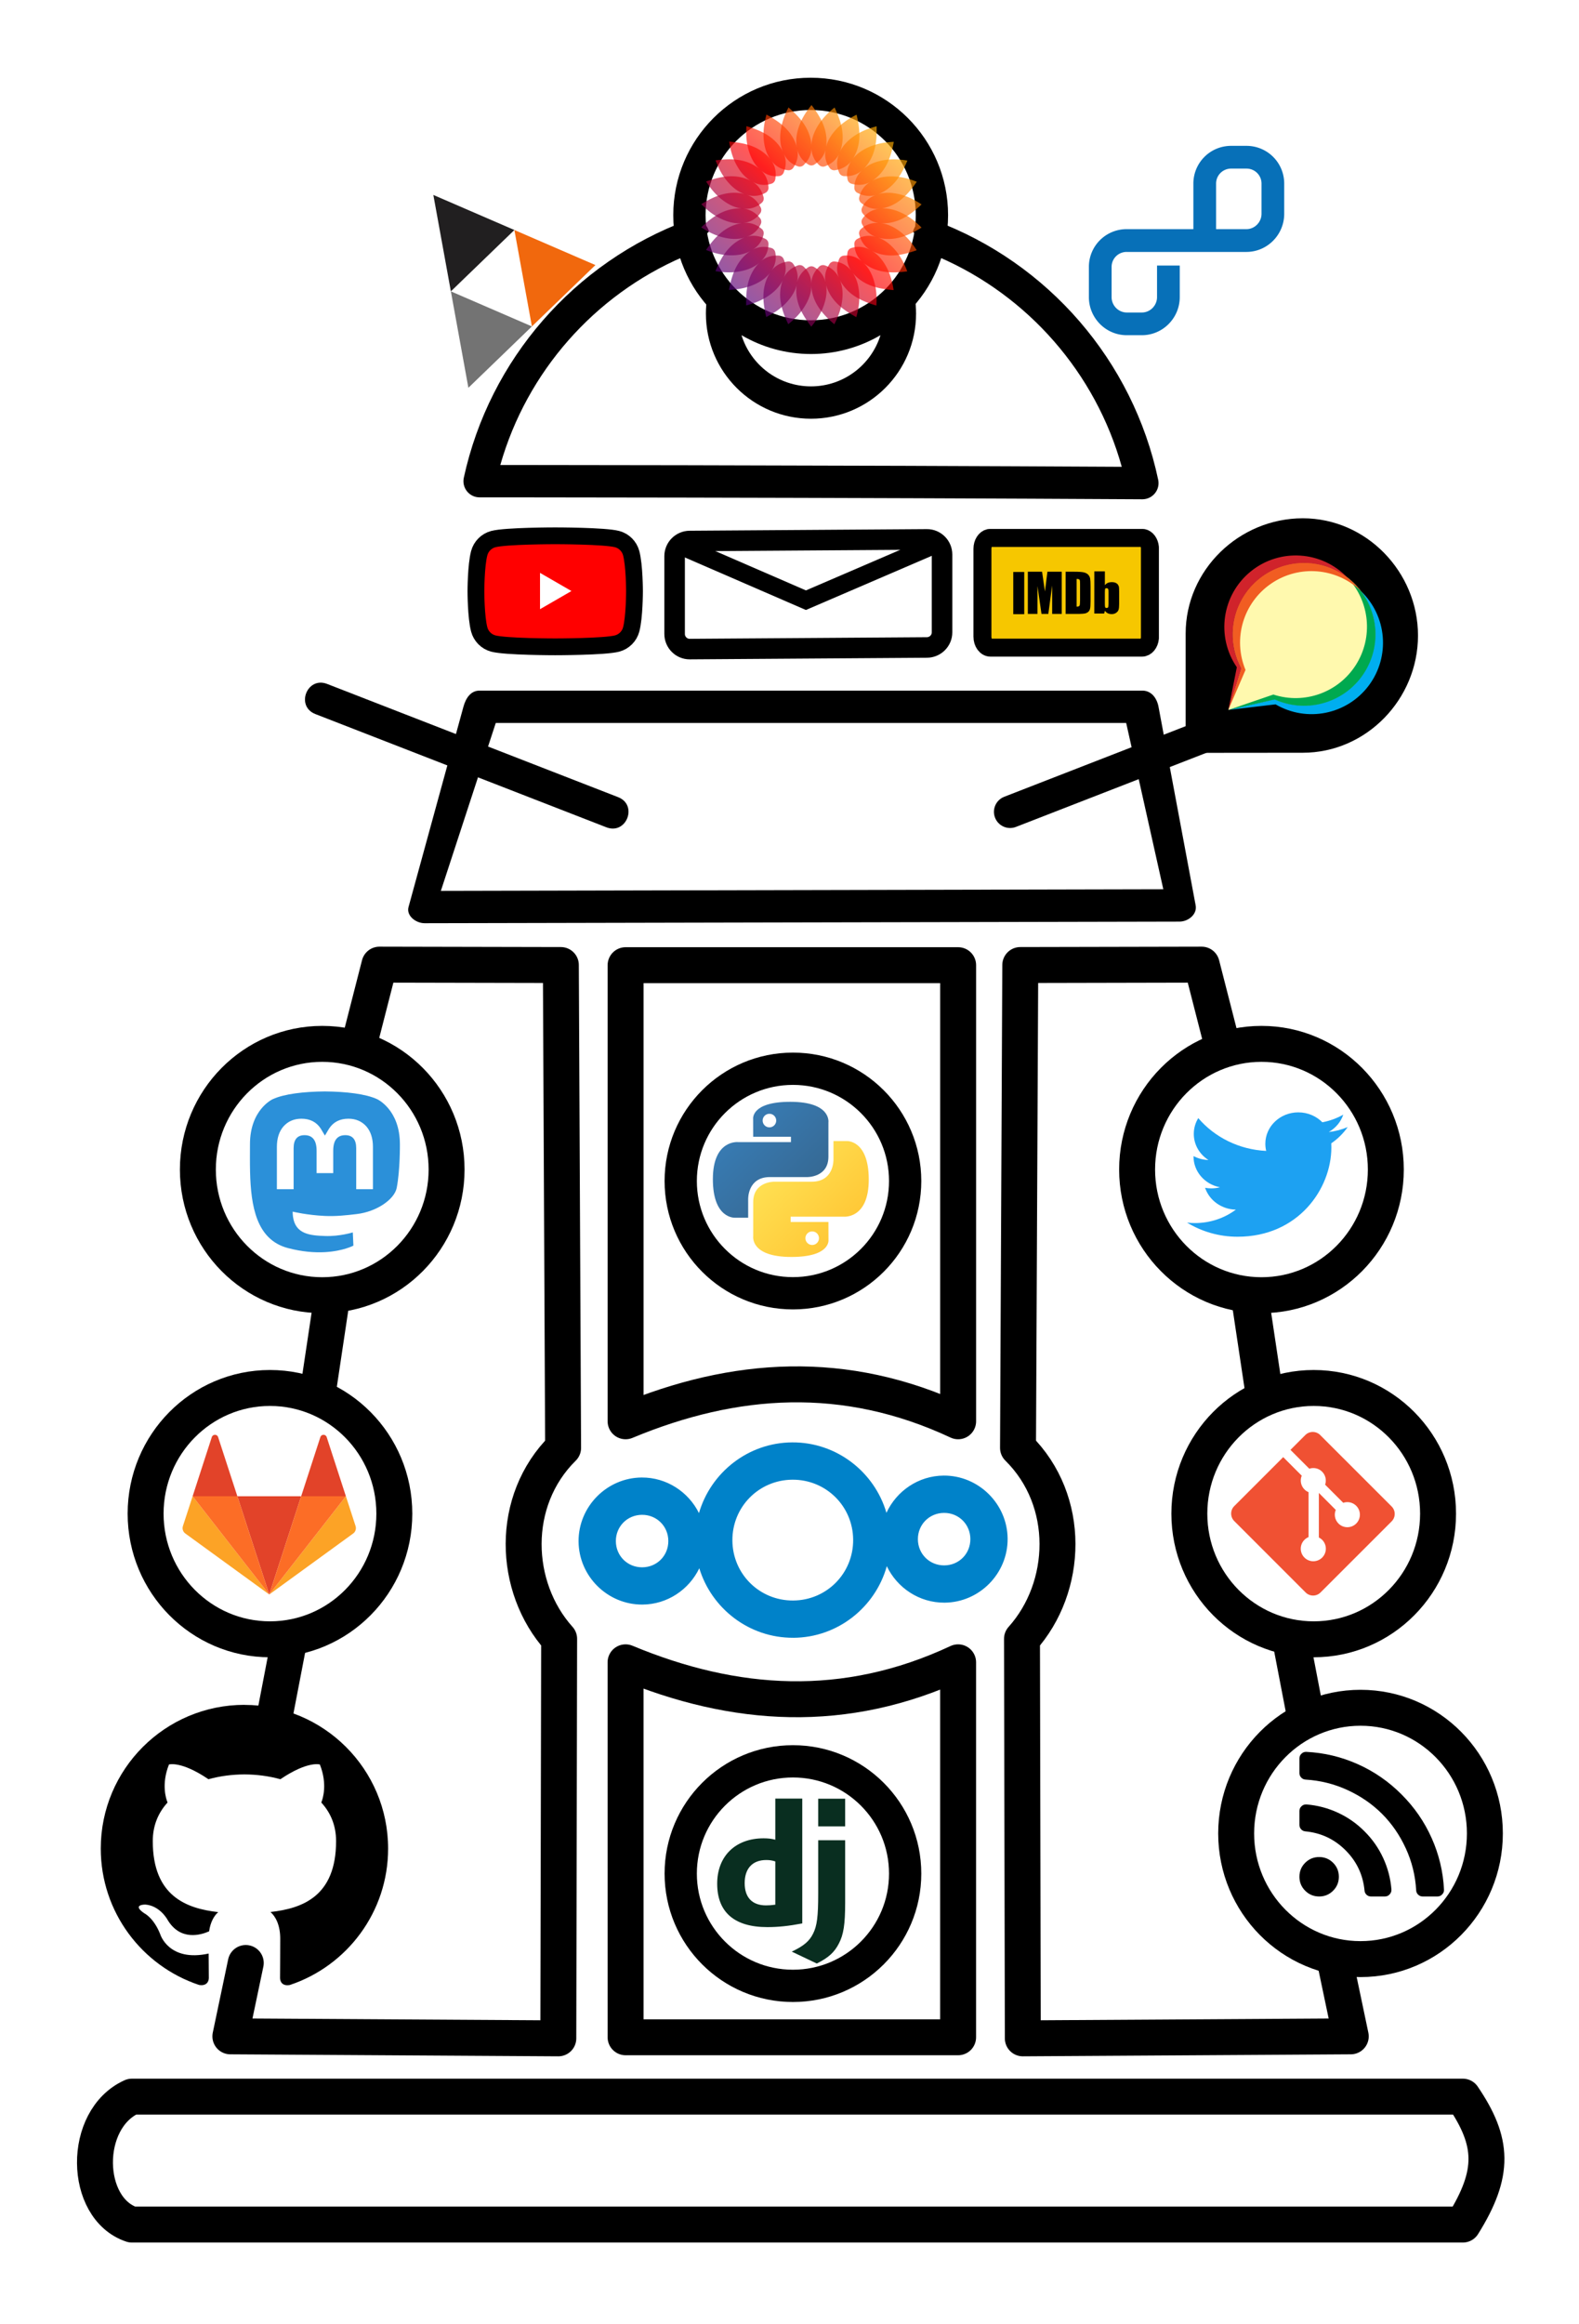 <?xml version="1.0" encoding="UTF-8" standalone="no"?>
<svg
   xmlns:x="adobe:ns:meta/"
   xmlns:dc="http://purl.org/dc/elements/1.1/"
   xmlns:cc="http://creativecommons.org/ns#"
   xmlns:rdf="http://www.w3.org/1999/02/22-rdf-syntax-ns#"
   xmlns:svg="http://www.w3.org/2000/svg"
   xmlns="http://www.w3.org/2000/svg"
   xmlns:xlink="http://www.w3.org/1999/xlink"
   xmlns:sodipodi="http://sodipodi.sourceforge.net/DTD/sodipodi-0.dtd"
   xmlns:inkscape="http://www.inkscape.org/namespaces/inkscape"
   viewBox="0 0 61.518 90.51"
   version="1.1"
   x="0px"
   y="0px"
   id="svg68"
   sodipodi:docname="logo.svg"
   inkscape:version="0.92.4 (5da689c313, 2019-01-14)"
   width="61.518"
   height="90.51"
   inkscape:export-filename="/home/dcordel/workspace/webu/projects/fosm_develop/app/python-env/src/dalec/logo.svg.png"
   inkscape:export-xdpi="399.48999"
   inkscape:export-ydpi="399.48999">
  <title
     id="title12983">DALEC</title>
  <defs
     id="defs72">
    <linearGradient
       y2="16"
       y1="238"
       x2="246"
       x1="24"
       gradientUnits="userSpaceOnUse"
       id="gradient">
      <stop
         id="stop12066"
         stop-color="#0a00b2"
         offset="0%" />
      <stop
         id="stop12068"
         stop-color="#ff0000"
         offset="50%" />
      <stop
         id="stop12070"
         stop-color="#fffc00"
         offset="100%" />
    </linearGradient>
    <style
       id="style12073">
			.wordmark {
				fill: #000000;
			}
			.petal {
				opacity: 0.65;
			}
			.petals {
				fill: url(#gradient);
			}
		</style>
    <linearGradient
       inkscape:collect="always"
       xlink:href="#gradient"
       id="linearGradient12244"
       gradientUnits="userSpaceOnUse"
       x1="24"
       y1="238"
       x2="246"
       y2="16" />
    <linearGradient
       inkscape:collect="always"
       xlink:href="#gradient"
       id="linearGradient12817"
       gradientUnits="userSpaceOnUse"
       x1="24"
       y1="238"
       x2="246"
       y2="16" />
    <linearGradient
       inkscape:collect="always"
       xlink:href="#gradient"
       id="linearGradient12819"
       gradientUnits="userSpaceOnUse"
       x1="24"
       y1="238"
       x2="246"
       y2="16" />
    <linearGradient
       inkscape:collect="always"
       xlink:href="#gradient"
       id="linearGradient12821"
       gradientUnits="userSpaceOnUse"
       x1="24"
       y1="238"
       x2="246"
       y2="16" />
    <linearGradient
       inkscape:collect="always"
       xlink:href="#gradient"
       id="linearGradient12823"
       gradientUnits="userSpaceOnUse"
       x1="24"
       y1="238"
       x2="246"
       y2="16" />
    <linearGradient
       inkscape:collect="always"
       xlink:href="#gradient"
       id="linearGradient12825"
       gradientUnits="userSpaceOnUse"
       x1="24"
       y1="238"
       x2="246"
       y2="16" />
    <linearGradient
       inkscape:collect="always"
       xlink:href="#gradient"
       id="linearGradient12827"
       gradientUnits="userSpaceOnUse"
       x1="24"
       y1="238"
       x2="246"
       y2="16" />
    <linearGradient
       inkscape:collect="always"
       xlink:href="#gradient"
       id="linearGradient12829"
       gradientUnits="userSpaceOnUse"
       x1="24"
       y1="238"
       x2="246"
       y2="16" />
    <linearGradient
       inkscape:collect="always"
       xlink:href="#gradient"
       id="linearGradient12831"
       gradientUnits="userSpaceOnUse"
       x1="24"
       y1="238"
       x2="246"
       y2="16" />
    <linearGradient
       inkscape:collect="always"
       xlink:href="#gradient"
       id="linearGradient12833"
       gradientUnits="userSpaceOnUse"
       x1="24"
       y1="238"
       x2="246"
       y2="16" />
    <linearGradient
       inkscape:collect="always"
       xlink:href="#gradient"
       id="linearGradient12835"
       gradientUnits="userSpaceOnUse"
       x1="24"
       y1="238"
       x2="246"
       y2="16" />
    <linearGradient
       inkscape:collect="always"
       xlink:href="#gradient"
       id="linearGradient12837"
       gradientUnits="userSpaceOnUse"
       x1="24"
       y1="238"
       x2="246"
       y2="16" />
    <linearGradient
       inkscape:collect="always"
       xlink:href="#gradient"
       id="linearGradient12839"
       gradientUnits="userSpaceOnUse"
       x1="24"
       y1="238"
       x2="246"
       y2="16" />
    <linearGradient
       inkscape:collect="always"
       xlink:href="#gradient"
       id="linearGradient12841"
       gradientUnits="userSpaceOnUse"
       x1="24"
       y1="238"
       x2="246"
       y2="16" />
    <linearGradient
       inkscape:collect="always"
       xlink:href="#gradient"
       id="linearGradient12843"
       gradientUnits="userSpaceOnUse"
       x1="24"
       y1="238"
       x2="246"
       y2="16" />
    <linearGradient
       inkscape:collect="always"
       xlink:href="#gradient"
       id="linearGradient12845"
       gradientUnits="userSpaceOnUse"
       x1="24"
       y1="238"
       x2="246"
       y2="16" />
    <linearGradient
       inkscape:collect="always"
       xlink:href="#gradient"
       id="linearGradient12847"
       gradientUnits="userSpaceOnUse"
       x1="24"
       y1="238"
       x2="246"
       y2="16" />
    <linearGradient
       inkscape:collect="always"
       xlink:href="#gradient"
       id="linearGradient12849"
       gradientUnits="userSpaceOnUse"
       x1="24"
       y1="238"
       x2="246"
       y2="16" />
    <linearGradient
       inkscape:collect="always"
       xlink:href="#gradient"
       id="linearGradient12851"
       gradientUnits="userSpaceOnUse"
       x1="24"
       y1="238"
       x2="246"
       y2="16" />
    <linearGradient
       inkscape:collect="always"
       xlink:href="#gradient"
       id="linearGradient12853"
       gradientUnits="userSpaceOnUse"
       x1="24"
       y1="238"
       x2="246"
       y2="16" />
    <linearGradient
       inkscape:collect="always"
       xlink:href="#gradient"
       id="linearGradient12855"
       gradientUnits="userSpaceOnUse"
       x1="24"
       y1="238"
       x2="246"
       y2="16" />
    <linearGradient
       inkscape:collect="always"
       xlink:href="#gradient"
       id="linearGradient12857"
       gradientUnits="userSpaceOnUse"
       x1="24"
       y1="238"
       x2="246"
       y2="16" />
    <linearGradient
       inkscape:collect="always"
       xlink:href="#gradient"
       id="linearGradient12859"
       gradientUnits="userSpaceOnUse"
       x1="24"
       y1="238"
       x2="246"
       y2="16" />
    <linearGradient
       inkscape:collect="always"
       xlink:href="#gradient"
       id="linearGradient12861"
       gradientUnits="userSpaceOnUse"
       x1="24"
       y1="238"
       x2="246"
       y2="16" />
    <linearGradient
       inkscape:collect="always"
       xlink:href="#gradient"
       id="linearGradient12863"
       gradientUnits="userSpaceOnUse"
       x1="24"
       y1="238"
       x2="246"
       y2="16" />
    <linearGradient
       inkscape:collect="always"
       xlink:href="#gradient"
       id="linearGradient12865"
       gradientUnits="userSpaceOnUse"
       x1="24"
       y1="238"
       x2="246"
       y2="16" />
    <linearGradient
       inkscape:collect="always"
       xlink:href="#gradient"
       id="linearGradient12867"
       gradientUnits="userSpaceOnUse"
       x1="24"
       y1="238"
       x2="246"
       y2="16" />
    <linearGradient
       inkscape:collect="always"
       xlink:href="#gradient"
       id="linearGradient12869"
       gradientUnits="userSpaceOnUse"
       x1="24"
       y1="238"
       x2="246"
       y2="16" />
    <linearGradient
       inkscape:collect="always"
       xlink:href="#gradient"
       id="linearGradient12871"
       gradientUnits="userSpaceOnUse"
       x1="24"
       y1="238"
       x2="246"
       y2="16" />
    <linearGradient
       inkscape:collect="always"
       xlink:href="#gradient"
       id="linearGradient12873"
       gradientUnits="userSpaceOnUse"
       x1="24"
       y1="238"
       x2="246"
       y2="16" />
    <linearGradient
       inkscape:collect="always"
       xlink:href="#gradient"
       id="linearGradient12875"
       gradientUnits="userSpaceOnUse"
       x1="24"
       y1="238"
       x2="246"
       y2="16" />
    <linearGradient
       gradientUnits="userSpaceOnUse"
       y2="131.853"
       x2="110.149"
       y1="77.07"
       x1="55.549"
       id="linearGradient9521"
       xlink:href="#linearGradient9515"
       inkscape:collect="always" />
    <linearGradient
       id="linearGradient9515"
       inkscape:collect="always">
      <stop
         id="stop9517"
         offset="0"
         style="stop-color:#387eb8;stop-opacity:1" />
      <stop
         id="stop9519"
         offset="1"
         style="stop-color:#366994;stop-opacity:1" />
    </linearGradient>
    <linearGradient
       gradientUnits="userSpaceOnUse"
       y2="168.101"
       x2="147.777"
       y1="111.921"
       x1="89.137"
       id="linearGradient11307"
       xlink:href="#linearGradient11301"
       inkscape:collect="always" />
    <linearGradient
       id="linearGradient11301"
       inkscape:collect="always">
      <stop
         id="stop11303"
         offset="0"
         style="stop-color:#ffe052;stop-opacity:1" />
      <stop
         id="stop11305"
         offset="1"
         style="stop-color:#ffc331;stop-opacity:1" />
    </linearGradient>
  </defs>
  <sodipodi:namedview
     pagecolor="#ffffff"
     bordercolor="#666666"
     borderopacity="1"
     objecttolerance="10"
     gridtolerance="10"
     guidetolerance="10"
     inkscape:pageopacity="0"
     inkscape:pageshadow="2"
     inkscape:window-width="1920"
     inkscape:window-height="1183"
     id="namedview70"
     showgrid="false"
     inkscape:zoom="5.6568543"
     inkscape:cx="7.3076059"
     inkscape:cy="13.423228"
     inkscape:window-x="0"
     inkscape:window-y="0"
     inkscape:window-maximized="1"
     inkscape:current-layer="svg68"
     fit-margin-top="0"
     fit-margin-left="0"
     fit-margin-bottom="0"
     fit-margin-right="0"
     units="px" />
  <desc
     id="desc4">Created with Sketch.</desc>
  <rect
     style="fill:#ffffff;fill-opacity:1;stroke:none;stroke-width:1.001;stroke-opacity:1"
     id="rect1058"
     width="61.518"
     height="90.51"
     x="0"
     y="0" />
  <path
     style="fill:#000000;fill-rule:nonzero;stroke:none;stroke-width:0.802"
     d="m 35.57,9.023 c 0.09,-0.365 0.478,-0.57 0.831,-0.439 4.427,1.643 7.742,5.463 8.722,10.1 0.083,0.393 -0.218,0.762 -0.62,0.76 -5.756,-0.033 -11.83,-0.054 -17.843,-0.066 -2.104,-0.004 -4.051,-0.007 -5.791,-0.008 -0.609,-5.13e-4 -1.149,-8.82e-4 -1.614,-10e-4 -0.279,-1.1e-4 -0.471,-1.47e-4 -0.573,-1.57e-4 -0.398,10e-6 -0.697,-0.371 -0.612,-0.764 1.002,-4.608 4.313,-8.397 8.72,-10.027 v -4.8e-5 c 0.353,-0.13 0.74,0.075 0.83,0.44 l -1.005,0.986 c -3.459,1.491 -6.09,4.476 -7.123,8.105 v -2.3e-5 c 0.409,1.94e-4 0.869,4.94e-4 1.378,9.62e-4 1.741,0.001 3.688,0.004 5.793,0.008 5.734,0.011 11.524,0.031 17.041,0.061 -1.017,-3.654 -3.653,-6.667 -7.129,-8.169"
     id="path16"
     inkscape:connector-curvature="0"
     sodipodi:nodetypes="csccscccscccccccccc" />
  <path
     style="fill:#000000;fill-rule:nonzero;stroke:none;stroke-width:0.802"
     d="m 17.176,34.694 28.147,-0.063 -1.447,-6.476 H 19.315 Z m 1.509,-7.799 h 25.821 c 0.348,0 0.566,0.288 0.63,0.63 l 1.447,7.736 c 0.064,0.342 -0.282,0.629 -0.63,0.63 l -29.407,0.063 c -0.348,7.44e-4 -0.722,-0.294 -0.63,-0.63 l 2.139,-7.799 c 0.092,-0.335 0.282,-0.63 0.63,-0.63 z"
     id="path26"
     inkscape:connector-curvature="0"
     sodipodi:nodetypes="cccccsssssssss" />
  <path
     style="fill:#000000;fill-rule:nonzero;stroke:none;stroke-width:0.802"
     d="m 48.013,28.924 -8.431,3.279 c -0.324,0.126 -0.689,-0.035 -0.815,-0.359 -0.126,-0.324 0.035,-0.689 0.359,-0.815 l 8.431,-3.279 c 0.324,-0.126 0.689,0.035 0.815,0.359 0.126,0.324 -0.035,0.689 -0.359,0.815 z"
     id="path46"
     inkscape:connector-curvature="0" />
  <path
     style="fill:#000000;fill-rule:nonzero;stroke:none;stroke-width:0.802"
     d="m 12.745,26.635 -0.457,1.174 11.336,4.409 0.457,-1.174 z m -0.457,1.174 11.336,4.409 c 0.783,0.304 1.239,-0.87 0.457,-1.174 L 12.745,26.635 c -0.783,-0.304 -1.239,0.87 -0.457,1.174 z"
     id="path48"
     inkscape:connector-curvature="0" />
  <path
     style="fill:#000000;fill-rule:nonzero;stroke:none;stroke-width:0.802"
     d="m 27.549,11.593 c 0.079,-0.518 0.718,-0.719 1.079,-0.339 0.768,0.809 1.83,1.274 2.968,1.274 1.138,0 2.199,-0.466 2.968,-1.274 0.361,-0.38 1,-0.179 1.079,0.339 0.031,0.204 0.047,0.411 0.047,0.62 0,2.261 -1.833,4.094 -4.094,4.094 -2.261,0 -4.094,-1.833 -4.094,-4.094 0,-0.209 0.016,-0.416 0.047,-0.62 z m 4.047,3.454 c 1.273,0 2.349,-0.839 2.707,-1.994 -0.808,0.474 -1.737,0.734 -2.707,0.734 -0.97,0 -1.9,-0.26 -2.707,-0.734 0.358,1.155 1.435,1.994 2.707,1.994 z"
     id="path56"
     inkscape:connector-curvature="0" />
  <ellipse
     style="fill:none;fill-opacity:1;stroke:#000000;stroke-width:1.4;stroke-miterlimit:4;stroke-dasharray:none;stroke-opacity:1"
     id="path932"
     cx="49.147"
     cy="45.546"
     rx="4.845"
     ry="4.894" />
  <ellipse
     style="fill:none;fill-opacity:1;stroke:#000000;stroke-width:1.4;stroke-miterlimit:4;stroke-dasharray:none;stroke-opacity:1"
     id="path932-6"
     cx="51.182"
     cy="58.947"
     rx="4.845"
     ry="4.894" />
  <ellipse
     style="fill:none;fill-opacity:1;stroke:#000000;stroke-width:1.4;stroke-miterlimit:4;stroke-dasharray:none;stroke-opacity:1"
     id="path932-7"
     cx="53.006"
     cy="71.401"
     rx="4.845"
     ry="4.894" />
  <path
     style="fill:none;fill-opacity:1;stroke:#000000;stroke-width:1.4;stroke-linecap:round;stroke-linejoin:round;stroke-miterlimit:4;stroke-dasharray:none;stroke-opacity:1"
     d="m 24.373,37.588 h 12.956 v 17.762 c -4.408,-2.063 -8.714,-1.766 -12.956,0 z"
     id="rect1067"
     inkscape:connector-curvature="0"
     sodipodi:nodetypes="ccccc" />
  <ellipse
     ry="4.894"
     rx="4.845"
     cy="45.546"
     cx="-12.554"
     id="ellipse1372"
     style="fill:none;fill-opacity:1;stroke:#000000;stroke-width:1.4;stroke-miterlimit:4;stroke-dasharray:none;stroke-opacity:1"
     transform="scale(-1,1)" />
  <ellipse
     ry="4.894"
     rx="4.845"
     cy="58.947"
     cx="-10.518"
     id="ellipse1374"
     style="fill:none;fill-opacity:1;stroke:#000000;stroke-width:1.4;stroke-miterlimit:4;stroke-dasharray:none;stroke-opacity:1"
     transform="scale(-1,1)" />
  <g
     id="g1386"
     transform="matrix(-1,0,0,1,60.267,-5.51)">
    <path
       style="fill:none;stroke:#000000;stroke-width:1.4;stroke-linecap:round;stroke-linejoin:round;stroke-miterlimit:4;stroke-dasharray:none;stroke-opacity:1"
       d="m 46.227,45.978 -0.743,-2.901 -7.068,0.015 -0.088,18.803 c 2.088,2.062 1.961,5.426 0.155,7.438 l 0.032,15.558 12.777,-0.078 -0.6,-2.857"
       id="path1380"
       inkscape:connector-curvature="0"
       sodipodi:nodetypes="cccccccc" />
    <path
       style="fill:none;stroke:#000000;stroke-width:1.4;stroke-linecap:butt;stroke-linejoin:miter;stroke-miterlimit:4;stroke-dasharray:none;stroke-opacity:1"
       d="m 47.359,56.23 0.566,3.774"
       id="path1382"
       inkscape:connector-curvature="0"
       sodipodi:nodetypes="cc" />
    <path
       style="fill:none;stroke:#000000;stroke-width:1.4;stroke-linecap:butt;stroke-linejoin:miter;stroke-miterlimit:4;stroke-dasharray:none;stroke-opacity:1"
       d="m 49.057,69.69 0.629,3.271"
       id="path1384"
       inkscape:connector-curvature="0"
       sodipodi:nodetypes="cc" />
  </g>
  <path
     style="fill:none;fill-opacity:1;stroke:#000000;stroke-width:1.4;stroke-linecap:round;stroke-linejoin:round;stroke-miterlimit:4;stroke-dasharray:none;stroke-opacity:1"
     d="M 5.139,81.651 H 56.992 c 1.195,1.761 1.258,2.969 0,4.982 H 5.139 c -1.887,-0.629 -1.95,-4.101 0,-4.982 z"
     id="rect1438"
     inkscape:connector-curvature="0"
     sodipodi:nodetypes="ccccc" />
  <path
     inkscape:connector-curvature="0"
     id="path1052"
     d="m 30.911,63.782 c 1.733,-0.011 3.194,-1.195 3.639,-2.789 0.401,0.842 1.262,1.427 2.249,1.421 1.358,-0.009 2.467,-1.132 2.458,-2.49 -0.009,-1.358 -1.132,-2.467 -2.49,-2.459 -0.987,0.006 -1.841,0.603 -2.231,1.45 -0.465,-1.589 -1.941,-2.754 -3.674,-2.743 -1.72,0.011 -3.173,1.177 -3.63,2.754 -0.408,-0.823 -1.258,-1.392 -2.232,-1.386 -1.358,0.009 -2.467,1.132 -2.459,2.49 0.009,1.358 1.132,2.467 2.49,2.458 0.973,-0.006 1.816,-0.586 2.214,-1.414 0.477,1.57 1.945,2.718 3.665,2.707 z m -0.009,-1.452 c -1.308,0.008 -2.359,-1.029 -2.368,-2.337 -0.008,-1.308 1.03,-2.359 2.338,-2.368 1.308,-0.008 2.359,1.03 2.367,2.338 0.008,1.308 -1.029,2.359 -2.337,2.367 z m 5.888,-1.368 c -0.573,0.004 -1.025,-0.442 -1.029,-1.015 -0.004,-0.573 0.443,-1.025 1.016,-1.029 0.573,-0.004 1.025,0.443 1.028,1.016 0.004,0.573 -0.442,1.025 -1.015,1.028 z m -11.767,0.075 c -0.573,0.004 -1.025,-0.442 -1.029,-1.015 -0.004,-0.573 0.443,-1.025 1.016,-1.029 0.573,-0.004 1.025,0.443 1.028,1.016 0.004,0.573 -0.442,1.025 -1.015,1.028 z"
     style="color:#000000;font-style:normal;font-variant:normal;font-weight:normal;font-stretch:normal;font-size:medium;line-height:normal;font-family:sans-serif;text-indent:0;text-align:start;text-decoration:none;text-decoration-line:none;text-decoration-style:solid;text-decoration-color:#000000;letter-spacing:normal;word-spacing:normal;text-transform:none;writing-mode:lr-tb;direction:ltr;baseline-shift:baseline;text-anchor:start;white-space:normal;clip-rule:nonzero;display:inline;overflow:visible;visibility:visible;opacity:1;isolation:auto;mix-blend-mode:normal;color-interpolation:sRGB;color-interpolation-filters:linearRGB;solid-color:#000000;solid-opacity:1;fill:#0082c9;fill-opacity:1;fill-rule:nonzero;stroke:none;stroke-width:0.817;stroke-linecap:butt;stroke-linejoin:miter;stroke-miterlimit:10;stroke-dasharray:none;stroke-dashoffset:0;stroke-opacity:1;color-rendering:auto;image-rendering:auto;shape-rendering:auto;text-rendering:auto;enable-background:accumulate"
     inkscape:export-filename="Nextcloud Hub logo variants.png"
     inkscape:export-xdpi="300"
     inkscape:export-ydpi="300" />
  <g
     transform="matrix(0.02,0,0,0.02,4.634,53.398)"
     id="g2200">
    <path
       id="path50_5_"
       class="st3"
       d="m 292.778,434.892 v 0 L 354.977,243.57 H 230.669 Z"
       inkscape:connector-curvature="0"
       style="fill:#e24329" />
    <path
       id="path66_12_"
       class="st4"
       d="m 143.549,243.57 v 0 l -18.941,58.126 c -1.714,5.278 0.137,11.104 4.661,14.394 l 163.509,118.801 z"
       inkscape:connector-curvature="0"
       style="fill:#fca326" />
    <path
       id="path74_5_"
       class="st3"
       d="m 143.549,243.57 h 87.12 L 193.175,128.346 c -1.919,-5.895 -10.282,-5.895 -12.27,0 z"
       inkscape:connector-curvature="0"
       style="fill:#e24329" />
    <path
       id="path82_12_"
       class="st4"
       d="m 442.097,243.57 v 0 l 18.873,58.126 c 1.714,5.278 -0.137,11.104 -4.661,14.394 L 292.778,434.892 Z"
       inkscape:connector-curvature="0"
       style="fill:#fca326" />
    <path
       id="path86_5_"
       class="st3"
       d="m 442.097,243.57 h -87.12 l 37.425,-115.224 c 1.919,-5.895 10.282,-5.895 12.27,0 z"
       inkscape:connector-curvature="0"
       style="fill:#e24329" />
    <polygon
       class="st5"
       points="354.977,243.57 442.097,243.57 292.778,434.892 "
       id="polygon2196"
       style="fill:#fc6d26" />
    <polygon
       class="st5"
       points="143.549,243.57 230.669,243.57 292.778,434.892 "
       id="polygon2198"
       style="fill:#fc6d26" />
  </g>
  <g
     transform="matrix(0.088,0,0,0.088,46.196,20.184)"
     id="g4212">
    <path
       sodipodi:nodetypes="ssccss"
       d="M 51.84,0 C 23.68,0 -0.03,22.83 -0.03,51 v 52.81 l 51.86,-0.05 c 28.16,0 51,-23.71 51,-51.87 C 102.83,23.73 79.97,0 51.84,0 Z"
       id="path3638"
       inkscape:connector-curvature="0" />
    <path
       d="m 52.37,19.74 c -11.14,0.007 -21.45,5.873 -27.15,15.44 -5.7,9.567 -5.942,21.43 -0.64,31.23 l -5.72,18.4 20.54,-4.64 c 11.76,5.299 25.56,2.919 34.87,-6.013 9.308,-8.933 12.25,-22.63 7.442,-34.6 -4.811,-11.97 -16.41,-19.82 -29.31,-19.82 z"
       id="path3640"
       inkscape:connector-curvature="0"
       style="fill:#fff9ae" />
    <path
       d="M 77.09,70.91 C 68.111,82.24 52.59,86.03 39.4,80.116 l -20.54,4.7 20.91,-2.47 c 13.86,8.12 31.61,4.547 41.25,-8.304 9.64,-12.851 8.104,-30.89 -3.571,-41.93 8.765,11.49 8.616,27.47 -0.363,38.79 z"
       id="path3642"
       inkscape:connector-curvature="0"
       style="fill:#00aeef" />
    <path
       d="M 75.32,64.91 C 67.573,77.11 52.54,82.5 38.8,78 L 18.86,84.82 39.4,80.17 c 14.63,6.608 31.89,1.199 40.13,-12.58 8.24,-13.78 4.844,-31.54 -7.897,-41.3 9.917,10.51 11.44,26.42 3.689,38.62 z"
       id="path3644"
       inkscape:connector-curvature="0"
       style="fill:#00a94f" />
    <path
       d="M 26.47,67.11 C 20.745,53.31 25.463,37.39 37.78,28.93 50.1,20.477 66.65,21.801 77.47,32.106 67.45,18.956 49,15.746 35.13,24.743 21.26,33.737 16.66,51.893 24.58,66.403 l -5.72,18.4 z"
       id="path3646"
       inkscape:connector-curvature="0"
       style="fill:#f15d22" />
    <path
       d="m 24.58,66.41 c -7.103,-13.12 -4.065,-29.42 7.288,-39.1 11.35,-9.681 27.93,-10.11 39.76,-1.018 -11.35,-11.95 -29.98,-13.18 -42.8,-2.81 -12.82,10.37 -15.52,28.84 -6.202,42.44 l -3.76,18.9 z"
       id="path3648"
       inkscape:connector-curvature="0"
       style="fill:#d0232b" />
  </g>
  <path
     inkscape:connector-curvature="0"
     d="M 48.559,5.68 H 47.969 a 1.468,1.468 0 0 0 -1.475,1.466 V 8.924 h -2.596 a 1.468,1.468 0 0 0 -1.475,1.467 v 1.18 c 0,0.814 0.66,1.483 1.475,1.483 h 0.59 c 0.815,0 1.475,-0.669 1.475,-1.483 V 10.392 c 0,-0.02 0,-0.05 -0.002,-0.05 h -0.883 v 1.23 c 0,0.325 -0.265,0.598 -0.59,0.598 h -0.59 c -0.325,0 -0.59,-0.274 -0.59,-0.598 v -1.18 a 0.583,0.583 0 0 1 0.59,-0.581 h 4.66 c 0.815,0 1.475,-0.669 1.475,-1.484 V 7.147 a 1.468,1.468 0 0 0 -1.474,-1.467 z m 0.59,2.646 c 0,0.325 -0.265,0.598 -0.59,0.598 H 47.379 V 7.147 A 0.583,0.583 0 0 1 47.969,6.566 h 0.59 a 0.583,0.583 0 0 1 0.59,0.581 z"
     style="fill:#0770b8;stroke-width:0.025"
     id="path4354-7" />
  <g
     transform="matrix(0.004,0,0,-0.004,50.626,73.856)"
     id="g2991">
    <path
       d="M 384,192 Q 384,112 328,56 272,0 192,0 112,0 56,56 0,112 0,192 q 0,80 56,136 56,56 136,56 80,0 136,-56 56,-56 56,-136 z M 896,69 Q 898,41 879,21 861,0 832,0 H 697 Q 672,0 654,16.5 636,33 634,58 612,287 449.5,449.5 287,612 58,634 33,636 16.5,654 0,672 0,697 v 135 q 0,29 21,47 17,17 43,17 h 5 Q 229,883 375,815.5 521,748 634,634 748,521 815.5,375 883,229 896,69 Z m 512,-2 Q 1410,40 1390,20 1372,0 1344,0 H 1201 Q 1175,0 1156.5,17.5 1138,35 1137,60 1125,275 1036,468.5 947,662 804.5,804.5 662,947 468.5,1036 275,1125 60,1138 35,1139 17.5,1157.5 0,1176 0,1201 v 143 q 0,28 20,46 18,18 44,18 h 3 Q 329,1395 568.5,1288 808,1181 994,994 1181,808 1288,568.5 1395,329 1408,67 Z"
       id="path2993"
       inkscape:connector-curvature="0"
       style="fill:currentColor" />
  </g>
  <path
     inkscape:connector-curvature="0"
     d="m 26.872,21.069 9.241,-0.063 c 0.324,-0.002 0.589,0.265 0.589,0.589 v 3.031 c 0,0.324 -0.265,0.587 -0.589,0.589 l -9.241,0.063 c -0.324,0.002 -0.589,-0.265 -0.589,-0.589 v -3.031 c 0,-0.324 0.265,-0.587 0.589,-0.589 z"
     id="path5611"
     style="fill:none;fill-opacity:1;stroke:#000000;stroke-width:0.8;stroke-miterlimit:4;stroke-dasharray:none;stroke-opacity:1"
     sodipodi:nodetypes="sssssssss" />
  <path
     style="fill:none;stroke:#000000;stroke-width:0.7;stroke-miterlimit:4;stroke-dasharray:none;stroke-opacity:1"
     d="m 36.703,21.092 -5.304,2.282 -5.115,-2.219"
     id="polyline5613"
     inkscape:connector-curvature="0"
     sodipodi:nodetypes="ccc" />
  <g
     transform="matrix(0.027,0,0,0.027,9.737,42.505)"
     id="g6841">
    <path
       style="fill:#2b90d9"
       inkscape:connector-curvature="0"
       id="path6269"
       d="m 211.807,139.088 c -3.181,16.366 -28.492,34.278 -57.562,37.749 -15.159,1.809 -30.084,3.471 -45.999,2.741 -26.027,-1.192 -46.565,-6.213 -46.565,-6.213 0,2.534 0.156,4.946 0.469,7.202 3.384,25.686 25.47,27.225 46.391,27.942 21.116,0.723 39.919,-5.206 39.919,-5.206 l 0.868,19.09 c 0,0 -14.77,7.931 -41.081,9.39 -14.509,0.797 -32.524,-0.365 -53.506,-5.919 C 9.232,213.82 1.406,165.311 0.209,116.091 -0.156,101.478 0.069,87.698 0.069,76.172 0.069,25.843 33.045,11.09 33.045,11.09 49.672,3.454 78.204,0.242 107.865,0 h 0.729 c 29.661,0.242 58.211,3.454 74.838,11.09 0,0 32.975,14.752 32.975,65.082 0,0 0.414,37.134 -4.599,62.915" />
    <path
       style="fill:#ffffff"
       inkscape:connector-curvature="0"
       id="path6271"
       d="m 177.51,80.077 v 60.941 h -24.144 v -59.15 c 0,-12.469 -5.246,-18.797 -15.74,-18.797 -11.602,0 -17.418,7.508 -17.418,22.352 V 117.799 H 96.207 V 85.423 c 0,-14.845 -5.816,-22.352 -17.419,-22.352 -10.494,0 -15.74,6.329 -15.74,18.797 v 59.15 H 38.905 V 80.077 c 0,-12.455 3.171,-22.352 9.541,-29.675 6.569,-7.322 15.171,-11.076 25.85,-11.076 12.355,0 21.711,4.749 27.898,14.248 l 6.014,10.081 6.015,-10.081 c 6.185,-9.499 15.541,-14.248 27.898,-14.248 10.678,0 19.28,3.754 25.85,11.076 6.369,7.322 9.54,17.22 9.54,29.675" />
  </g>
  <g
     transform="matrix(0.011,-0.002,0.002,0.011,-12.084,23.211)"
     style="stroke-width:32"
     id="g6924">
    <path
       style="fill:#211f20"
       inkscape:connector-curvature="0"
       d="m 2799,-911 v 341.344 l 256,-170.656"
       id="path6918" />
    <path
       style="fill:#737373"
       inkscape:connector-curvature="0"
       d="m 2799,-569.656 v 341.344 l 256,-170.656"
       id="path6920" />
    <path
       style="fill:#f1680d"
       inkscape:connector-curvature="0"
       d="M 3055,-740.344 V -399 l 256,-170.656"
       id="path6922" />
  </g>
  <path
     style="fill:#f6c700;fill-opacity:1;stroke:#000000;stroke-width:0.7;stroke-linecap:round;stroke-linejoin:round;stroke-miterlimit:4;stroke-dasharray:none;stroke-opacity:1"
     d="m 44.801,21.317 c -0.018,-0.188 -0.125,-0.338 -0.262,-0.367 -0.6,0 -5.398,0 -5.998,0 -0.15,0.032 -0.265,0.209 -0.265,0.422 0,0.342 0,3.081 0,3.423 0,0.236 0.14,0.427 0.314,0.427 0.59,0 5.31,0 5.9,0 0.16,0 0.291,-0.162 0.311,-0.372 0,-0.706 0,-3.179 0,-3.532 z"
     id="use7603"
     inkscape:connector-curvature="0" />
  <g
     id="g7607"
     transform="matrix(0.009,0,0,0.009,38.989,21.629)">
    <path
       style="fill-opacity:0;stroke:#000000;stroke-width:1;stroke-opacity:0"
       d="M 575,24.91 C 573.44,12.15 563.97,1.98 551.91,0 499.05,0 76.18,0 23.32,0 10.11,2.17 0,14.16 0,28.61 c 0,23.23 0,209.03 0,232.25 0,16 12.37,28.97 27.64,28.97 51.99,0 467.96,0 519.95,0 14.06,0 25.67,-11.01 27.41,-25.26 0,-47.93 0,-215.7 0,-239.66 z"
       id="use7605"
       inkscape:connector-curvature="0" />
  </g>
  <g
     id="g8996"
     transform="translate(1.189,-5.409)">
    <path
       inkscape:connector-curvature="0"
       id="use7611"
       d="m 38.288,27.684 h 0.427 v 1.644 h -0.427 z"
       style="fill:#000000;fill-opacity:1;stroke-width:0.009" />
    <g
       transform="matrix(0.009,0,0,0.009,37.639,27.139)"
       id="g7615">
      <path
         inkscape:connector-curvature="0"
         id="use7613"
         d="m 69.35,58.24 h 45.63 V 233.89 H 69.35 Z"
         style="fill-opacity:0;stroke:#000000;stroke-width:1;stroke-opacity:0" />
    </g>
    <path
       inkscape:connector-curvature="0"
       id="use7619"
       d="m 39.522,28.442 c -0.037,-0.25 -0.057,-0.39 -0.061,-0.418 -0.018,-0.134 -0.035,-0.251 -0.051,-0.35 -0.037,0 -0.221,0 -0.554,0 v 1.644 h 0.374 l 0.001,-1.085 0.157,1.085 h 0.266 l 0.149,-1.109 0.001,1.109 h 0.373 v -1.644 h -0.558 z"
       style="fill:#000000;fill-opacity:1;stroke-width:0.009" />
    <g
       transform="matrix(0.009,0,0,0.009,37.639,27.139)"
       id="g7623">
      <path
         inkscape:connector-curvature="0"
         id="use7621"
         d="m 201.2,139.15 c -3.92,-26.77 -6.1,-41.65 -6.53,-44.62 -1.91,-14.33 -3.73,-26.8 -5.47,-37.44 -3.95,0 -23.66,0 -59.16,0 v 175.65 h 39.97 l 0.14,-115.98 16.82,115.98 h 28.47 l 15.95,-118.56 0.15,118.56 h 39.84 V 57.09 h -59.61 z"
         style="fill-opacity:0;stroke:#000000;stroke-width:1;stroke-opacity:0" />
    </g>
    <path
       inkscape:connector-curvature="0"
       id="use7627"
       d="m 40.883,28.016 c 0.005,0.021 0.007,0.069 0.007,0.143 0,0.064 0,0.574 0,0.637 0,0.109 -0.007,0.176 -0.021,0.201 -0.014,0.025 -0.052,0.037 -0.113,0.037 0,-0.108 0,-0.971 0,-1.079 0.047,0 0.078,0.005 0.095,0.015 0.017,0.01 0.028,0.025 0.032,0.046 z m 0.193,1.285 c 0.051,-0.011 0.093,-0.031 0.128,-0.059 0.035,-0.028 0.059,-0.067 0.073,-0.117 0.014,-0.05 0.022,-0.148 0.022,-0.296 0,-0.058 0,-0.519 0,-0.577 0,-0.156 -0.006,-0.26 -0.016,-0.313 -0.009,-0.053 -0.033,-0.101 -0.071,-0.144 -0.038,-0.043 -0.093,-0.074 -0.166,-0.093 -0.073,-0.019 -0.192,-0.028 -0.398,-0.028 -0.021,0 -0.127,0 -0.319,0 v 1.644 h 0.517 c 0.119,-0.004 0.196,-0.009 0.23,-0.017 z"
       style="fill:#000000;fill-opacity:1;stroke-width:0.009" />
    <g
       transform="matrix(0.009,0,0,0.009,37.639,27.139)"
       id="g7631">
      <path
         inkscape:connector-curvature="0"
         id="use7629"
         d="m 346.71,93.63 c 0.5,2.24 0.76,7.32 0.76,15.26 0,6.81 0,61.29 0,68.1 0,11.69 -0.76,18.85 -2.27,21.49 -1.52,2.64 -5.56,3.95 -12.11,3.95 0,-11.53 0,-103.77 0,-115.3 4.97,0 8.36,0.53 10.16,1.57 1.8,1.05 2.96,2.69 3.46,4.93 z m 20.61,137.32 c 5.43,-1.19 9.99,-3.29 13.69,-6.28 3.69,-3 6.28,-7.15 7.76,-12.46 1.49,-5.3 2.37,-15.83 2.37,-31.58 0,-6.16 0,-55.51 0,-61.68 0,-16.62 -0.65,-27.76 -1.66,-33.42 -1.02,-5.67 -3.55,-10.82 -7.6,-15.44 -4.06,-4.62 -9.98,-7.94 -17.76,-9.96 -7.79,-2.02 -20.49,-3.04 -42.58,-3.04 -2.27,0 -13.61,0 -34.04,0 v 175.65 h 55.28 c 12.74,-0.4 20.92,-0.99 24.54,-1.79 z"
         style="fill-opacity:0;stroke:#000000;stroke-width:1;stroke-opacity:0" />
    </g>
    <path
       inkscape:connector-curvature="0"
       id="use7635"
       d="m 41.988,29.055 c -0.008,0.021 -0.042,0.031 -0.068,0.031 -0.025,0 -0.042,-0.01 -0.051,-0.03 -0.009,-0.02 -0.013,-0.066 -0.013,-0.139 0,-0.043 0,-0.391 0,-0.434 0,-0.075 0.004,-0.122 0.011,-0.14 0.007,-0.018 0.024,-0.028 0.049,-0.028 0.026,0 0.061,0.011 0.07,0.032 0.009,0.021 0.013,0.067 0.013,0.136 0,0.028 0,0.168 0,0.421 -0.003,0.087 -0.007,0.137 -0.012,0.151 z m -0.543,0.248 h 0.384 c 0.016,-0.063 0.025,-0.098 0.027,-0.105 0.035,0.042 0.073,0.074 0.115,0.095 0.042,0.021 0.104,0.032 0.153,0.032 0.067,0 0.126,-0.018 0.175,-0.053 0.049,-0.035 0.08,-0.077 0.094,-0.125 0.013,-0.048 0.02,-0.122 0.02,-0.22 0,-0.046 0,-0.415 0,-0.461 0,-0.099 -0.002,-0.164 -0.007,-0.194 -0.004,-0.03 -0.018,-0.061 -0.039,-0.093 -0.022,-0.032 -0.054,-0.056 -0.095,-0.074 -0.042,-0.018 -0.091,-0.026 -0.147,-0.026 -0.049,0 -0.112,0.01 -0.154,0.029 -0.042,0.019 -0.08,0.049 -0.114,0.088 0,-0.036 0,-0.214 0,-0.535 h -0.411 z"
       style="fill:#000000;fill-opacity:1;stroke-width:0.009" />
    <g
       transform="matrix(0.009,0,0,0.009,37.639,27.139)"
       id="g7639">
      <path
         inkscape:connector-curvature="0"
         id="use7637"
         d="m 464.76,204.7 c -0.84,2.23 -4.52,3.36 -7.3,3.36 -2.72,0 -4.53,-1.08 -5.45,-3.25 -0.92,-2.16 -1.37,-7.09 -1.37,-14.81 0,-4.64 0,-41.78 0,-46.42 0,-8 0.4,-12.99 1.21,-14.98 0.8,-1.97 2.56,-2.97 5.28,-2.97 2.78,0 6.51,1.13 7.47,3.4 0.95,2.27 1.43,7.12 1.43,14.55 0,3 0,18 0,45.01 -0.29,9.25 -0.71,14.62 -1.27,16.11 z m -58.08,26.51 h 41.08 c 1.71,-6.71 2.65,-10.44 2.84,-11.19 3.72,4.5 7.81,7.88 12.3,10.12 4.47,2.25 11.16,3.37 16.34,3.37 7.21,0 13.43,-1.89 18.68,-5.68 5.24,-3.78 8.58,-8.26 10,-13.41 1.42,-5.16 2.13,-13 2.13,-23.54 0,-4.93 0,-44.35 0,-49.28 0,-10.6 -0.24,-17.52 -0.71,-20.77 -0.47,-3.25 -1.87,-6.56 -4.2,-9.95 -2.33,-3.39 -5.72,-6.02 -10.16,-7.9 -4.44,-1.88 -9.68,-2.82 -15.72,-2.82 -5.25,0 -11.97,1.05 -16.45,3.12 -4.47,2.07 -8.53,5.21 -12.17,9.42 0,-3.81 0,-22.85 0,-57.14 h -43.96 z"
         style="fill-opacity:0;stroke:#000000;stroke-width:1;stroke-opacity:0" />
    </g>
  </g>
  <path
     inkscape:connector-curvature="0"
     style="fill:#ff0000;stroke:#000000;stroke-width:0.654;stroke-miterlimit:4;stroke-dasharray:none;stroke-opacity:1"
     d="m 24.591,21.541 c -0.071,-0.265 -0.28,-0.475 -0.546,-0.546 -0.482,-0.129 -2.414,-0.129 -2.414,-0.129 0,0 -1.931,0 -2.414,0.129 -0.265,0.071 -0.475,0.28 -0.546,0.546 -0.129,0.482 -0.129,1.487 -0.129,1.487 0,0 0,1.005 0.129,1.487 0.071,0.265 0.28,0.475 0.546,0.546 0.483,0.129 2.414,0.129 2.414,0.129 0,0 1.932,0 2.414,-0.129 0.265,-0.071 0.475,-0.28 0.546,-0.546 0.129,-0.482 0.129,-1.487 0.129,-1.487 0,0 0,-1.005 -0.129,-1.487 z"
     id="path8349" />
  <polygon
     transform="matrix(0.075,0,0,0.075,19.044,20.767)"
     style="fill:#ffffff"
     points="26.6,39.43 42.93,30 26.6,20.57 "
     id="polygon8351" />
  <g
     transform="matrix(0.021,0,0,0.02,34.905,31.922)"
     id="layer1">
    <path
       inkscape:connector-curvature="0"
       id="path3611"
       style="fill:#1da1f2;fill-opacity:1;fill-rule:nonzero;stroke:none"
       d="m 633.898,812.045 c 112.46,0 173.956,-93.168 173.956,-173.956 0,-2.646 -0.054,-5.281 -0.173,-7.903 11.938,-8.63 22.314,-19.4 30.498,-31.66 -10.955,4.869 -22.744,8.147 -35.111,9.626 12.623,-7.569 22.314,-19.543 26.886,-33.817 -11.813,7.003 -24.895,12.093 -38.824,14.841 -11.157,-11.884 -27.041,-19.317 -44.629,-19.317 -33.764,0 -61.144,27.381 -61.144,61.132 0,4.798 0.536,9.465 1.585,13.941 -50.815,-2.557 -95.874,-26.886 -126.025,-63.88 -5.251,9.035 -8.279,19.531 -8.279,30.73 0,21.212 10.794,39.938 27.208,50.893 -10.031,-0.31 -19.454,-3.063 -27.69,-7.647 -0.009,0.257 -0.009,0.507 -0.009,0.781 0,29.61 21.075,54.332 49.051,59.934 -5.138,1.401 -10.543,2.152 -16.122,2.152 -3.934,0 -7.766,-0.387 -11.491,-1.103 7.784,24.293 30.355,41.971 57.115,42.465 -20.926,16.402 -47.287,26.171 -75.937,26.171 -4.929,0 -9.798,-0.28 -14.584,-0.846 27.059,17.344 59.189,27.464 93.722,27.464" />
  </g>
  <path
     inkscape:connector-curvature="0"
     id="path24"
     style="fill:#000000;fill-opacity:1;fill-rule:evenodd;stroke:none;stroke-width:0.344"
     d="m 9.523,66.393 c -3.091,0 -5.597,2.506 -5.597,5.597 0,2.473 1.604,4.571 3.828,5.311 0.28,0.051 0.382,-0.122 0.382,-0.27 0,-0.133 -0.005,-0.485 -0.007,-0.952 C 6.572,76.418 6.244,75.33 6.244,75.33 5.989,74.683 5.622,74.511 5.622,74.511 5.114,74.164 5.661,74.171 5.661,74.171 c 0.562,0.04 0.857,0.577 0.857,0.577 0.499,0.855 1.31,0.608 1.629,0.465 0.051,-0.362 0.195,-0.609 0.355,-0.748 -1.243,-0.141 -2.55,-0.622 -2.55,-2.766 0,-0.611 0.218,-1.111 0.576,-1.502 -0.058,-0.142 -0.25,-0.711 0.055,-1.481 0,0 0.47,-0.15 1.539,0.574 0.446,-0.124 0.925,-0.186 1.401,-0.188 0.475,0.002 0.954,0.064 1.401,0.188 1.069,-0.724 1.538,-0.574 1.538,-0.574 0.305,0.771 0.113,1.34 0.056,1.481 0.359,0.391 0.576,0.891 0.576,1.502 0,2.15 -1.309,2.623 -2.556,2.762 0.201,0.173 0.38,0.514 0.38,1.037 0,0.748 -0.007,1.352 -0.007,1.535 0,0.15 0.101,0.324 0.385,0.269 2.222,-0.742 3.825,-2.838 3.825,-5.31 0,-3.091 -2.506,-5.597 -5.598,-5.597" />
  <path
     inkscape:connector-curvature="0"
     style="fill:#f05133;stroke-width:0.056"
     d="m 54.218,58.668 -2.783,-2.782 c -0.16,-0.16 -0.42,-0.16 -0.58,0 l -0.578,0.578 0.733,0.733 c 0.17,-0.058 0.366,-0.019 0.501,0.117 0.136,0.137 0.175,0.334 0.116,0.505 l 0.706,0.706 c 0.171,-0.059 0.368,-0.021 0.505,0.116 0.191,0.191 0.191,0.5 0,0.691 -0.191,0.191 -0.5,0.191 -0.691,0 -0.143,-0.144 -0.179,-0.354 -0.106,-0.531 L 51.383,58.141 l -5.5e-5,1.734 c 0.047,0.023 0.09,0.054 0.129,0.092 0.191,0.191 0.191,0.5 0,0.691 -0.191,0.191 -0.5,0.191 -0.691,0 -0.191,-0.191 -0.191,-0.5 0,-0.691 0.047,-0.047 0.102,-0.083 0.16,-0.107 v -1.75 c -0.058,-0.024 -0.113,-0.059 -0.16,-0.107 -0.144,-0.144 -0.179,-0.356 -0.105,-0.534 l -0.722,-0.723 -1.908,1.908 c -0.16,0.16 -0.16,0.42 0,0.581 l 2.782,2.782 c 0.16,0.16 0.42,0.16 0.58,0 l 2.77,-2.769 c 0.16,-0.16 0.16,-0.42 0,-0.581"
     id="path9688" />
  <path
     style="fill:#000000;fill-rule:nonzero;stroke:none;stroke-width:0.802"
     d="m 31.584,13.733 c -2.957,0 -5.353,-2.397 -5.353,-5.353 0,-2.957 2.397,-5.353 5.353,-5.353 2.957,0 5.353,2.397 5.353,5.353 0,2.957 -2.397,5.353 -5.353,5.353 z m 0,-1.26 c 2.261,0 4.094,-1.833 4.094,-4.094 0,-2.261 -1.833,-4.094 -4.094,-4.094 -2.261,0 -4.094,1.833 -4.094,4.094 0,2.261 1.833,4.094 4.094,4.094 z"
     id="path18"
     inkscape:connector-curvature="0"
     sodipodi:nodetypes="ssssssssss" />
  <g
     style="fill:url(#linearGradient12244)"
     id="petals"
     class="petals"
     transform="matrix(0.039,0,0,0.039,26.376,3.453)">
    <path
       style="opacity:0.65;fill:url(#linearGradient12817)"
       inkscape:connector-curvature="0"
       class="petal"
       d="m 103.283,45.02 c -0.647,8.246 0.645,16.05 5.16,23.1 a 23.041,23.041 0 0 0 13.04,9.63 5.672,5.672 0 0 0 4.719,-1.153 c 6.093,-5.8 9.031,-12.89 8,-21.625 -1.829,-15.522 -11.06,-26.108 -22.808,-36.2 -4.568,8.766 -7.394,17.145 -8.111,26.248 z"
       id="path12078" />
    <path
       style="opacity:0.65;fill:url(#linearGradient12819)"
       inkscape:connector-curvature="0"
       class="petal"
       d="m 86.913,53.254 c 1.081,8.2 3.968,15.565 9.849,21.519 a 23.04,23.04 0 0 0 14.757,6.709 5.673,5.673 0 0 0 4.376,-2.109 c 4.754,-6.944 6.154,-14.486 3.331,-22.816 C 114.21,41.757 102.98,33.319 89.39,25.889 86.743,35.417 85.719,44.2 86.913,53.254 Z"
       id="path12080" />
    <path
       style="opacity:0.65;fill:url(#linearGradient12821)"
       inkscape:connector-curvature="0"
       class="petal"
       d="m 72.611,64.711 c 2.762,7.8 7.117,14.4 14.108,19 a 23.04,23.04 0 0 0 15.83,3.494 5.673,5.673 0 0 0 3.842,-2.973 c 3.206,-7.78 3.007,-15.449 -1.486,-23.01 C 96.921,47.786 84.183,41.87 69.345,37.429 68.737,47.3 69.561,56.1 72.611,64.711 Z"
       id="path12082" />
    <path
       style="opacity:0.65;fill:url(#linearGradient12823)"
       inkscape:connector-curvature="0"
       class="petal"
       d="m 61,78.891 c 4.323,7.052 9.955,12.605 17.75,15.653 A 23.04,23.04 0 0 0 94.96,94.67 5.671,5.671 0 0 0 98.1,90.963 C 99.619,82.686 97.83,75.226 91.863,68.763 81.263,57.28 67.57,54.142 52.133,52.882 53.595,62.666 56.232,71.107 61,78.891 Z"
       id="path12084" />
    <path
       style="opacity:0.65;fill:url(#linearGradient12825)"
       inkscape:connector-curvature="0"
       class="petal"
       d="m 52.6,95.174 c 5.694,6 12.358,10.26 20.617,11.62 A 23.038,23.038 0 0 0 89.1,103.548 5.673,5.673 0 0 0 91.4,99.269 C 91.165,90.857 87.864,83.932 80.684,78.853 67.925,69.825 53.884,69.602 38.52,71.579 c 3.459,9.265 7.793,16.973 14.08,23.595 z"
       id="path12086" />
    <path
       style="opacity:0.65;fill:url(#linearGradient12827)"
       inkscape:connector-curvature="0"
       class="petal"
       d="m 47.764,112.849 c 6.817,4.684 14.222,7.467 22.582,7.08 a 23.035,23.035 0 0 0 14.86,-6.478 5.671,5.671 0 0 0 1.36,-4.663 C 84.587,100.609 79.919,94.522 71.839,91.046 57.483,84.868 43.7,87.57 29.086,92.7 c 5.314,8.341 11.152,14.979 18.678,20.149 z"
       id="path12088" />
    <path
       style="opacity:0.65;fill:url(#linearGradient12829)"
       inkscape:connector-curvature="0"
       class="petal"
       d="m 46.709,131.144 c 7.642,3.164 15.463,4.346 23.561,2.23 a 23.043,23.043 0 0 0 13.189,-9.426 5.671,5.671 0 0 0 0.361,-4.844 c -3.636,-7.589 -9.468,-12.573 -18.094,-14.293 -15.328,-3.058 -28.248,2.45 -41.477,10.5 6.929,7.062 14.024,12.34 22.46,15.833 z"
       id="path12090" />
    <path
       style="opacity:0.65;fill:url(#linearGradient12831)"
       inkscape:connector-curvature="0"
       class="petal"
       d="m 49.481,149.257 c 8.133,1.506 16.029,1.037 23.509,-2.717 a 23.041,23.041 0 0 0 10.941,-11.962 5.67,5.67 0 0 0 -0.654,-4.813 c -5.135,-6.667 -11.876,-10.33 -20.67,-10.219 -15.629,0.2 -27.121,8.27 -38.386,18.9 8.244,5.461 16.279,9.154 25.26,10.811 z"
       id="path12092" />
    <path
       style="opacity:0.65;fill:url(#linearGradient12833)"
       inkscape:connector-curvature="0"
       class="petal"
       d="m 55.958,166.4 c 8.268,-0.218 15.894,-2.319 22.431,-7.546 a 23.037,23.037 0 0 0 8.211,-13.976 5.67,5.67 0 0 0 -1.64,-4.572 c -6.409,-5.454 -13.764,-7.635 -22.343,-5.7 -15.243,3.443 -24.806,13.73 -33.617,26.469 9.2,3.625 17.83,5.565 26.958,5.325 z"
       id="path12094" />
    <path
       style="opacity:0.65;fill:url(#linearGradient12835)"
       inkscape:connector-curvature="0"
       class="petal"
       d="m 65.857,181.82 c 8.042,-1.933 15.065,-5.573 20.372,-12.045 a 23.039,23.039 0 0 0 5.129,-15.375 5.672,5.672 0 0 0 -2.555,-4.131 c -7.4,-4 -15.05,-4.606 -23.039,-0.928 -14.2,6.536 -21.413,18.586 -27.381,32.878 9.754,1.634 18.596,1.734 27.474,-0.399 z"
       id="path12096" />
    <path
       style="opacity:0.65;fill:url(#linearGradient12837)"
       inkscape:connector-curvature="0"
       class="petal"
       d="m 78.747,194.845 c 7.465,-3.562 13.577,-8.583 17.422,-16.017 a 23.039,23.039 0 0 0 1.82,-16.108 5.671,5.671 0 0 0 -3.358,-3.51 c -8.073,-2.375 -15.679,-1.376 -22.728,3.883 -12.529,9.344 -17.08,22.631 -19.947,37.852 9.88,-0.427 18.55,-2.167 26.791,-6.1 z"
       id="path12098" />
    <path
       style="opacity:0.65;fill:url(#linearGradient12839)"
       inkscape:connector-curvature="0"
       class="petal"
       d="m 94.062,204.906 c 6.561,-5.036 11.5,-11.219 13.712,-19.289 a 23.042,23.042 0 0 0 -1.569,-16.135 5.67,5.67 0 0 0 -4.014,-2.735 c -8.391,-0.645 -15.623,1.914 -21.425,8.523 -10.312,11.746 -12,25.689 -11.641,41.173 9.575,-2.472 17.695,-5.977 24.937,-11.537 z"
       id="path12100" />
    <path
       style="opacity:0.65;fill:url(#linearGradient12841)"
       inkscape:connector-curvature="0"
       class="petal"
       d="m 111.135,211.562 c 5.371,-6.29 8.912,-13.363 9.4,-21.718 a 23.035,23.035 0 0 0 -4.89,-15.456 5.666,5.666 0 0 0 -4.5,-1.84 c -8.341,1.113 -14.883,5.119 -19.184,12.791 -7.644,13.633 -6.4,27.622 -2.826,42.693 8.859,-4.409 16.072,-9.525 22,-16.47 z"
       id="path12102" />
    <path
       style="opacity:0.65;fill:url(#linearGradient12843)"
       inkscape:connector-curvature="0"
       class="petal"
       d="m 129.219,214.524 c 3.945,-7.27 5.939,-14.924 4.68,-23.2 a 23.038,23.038 0 0 0 -8,-14.1 5.674,5.674 0 0 0 -4.78,-0.866 c -7.927,2.823 -13.494,8.1 -16.106,16.5 -4.643,14.924 -0.516,28.349 6.112,42.348 7.747,-6.153 13.739,-12.657 18.094,-20.682 z"
       id="path12104" />
    <path
       style="opacity:0.65;fill:url(#linearGradient12845)"
       inkscape:connector-curvature="0"
       class="petal"
       d="m 147.523,213.661 c 2.348,-7.931 2.706,-15.833 -0.245,-23.665 a 23.042,23.042 0 0 0 -10.753,-12.131 5.671,5.671 0 0 0 -4.855,0.147 c -7.167,4.41 -11.514,10.731 -12.323,19.489 -1.439,15.563 5.389,27.837 14.783,40.152 6.294,-7.629 10.802,-15.237 13.393,-23.992 z"
       id="path12106" />
    <path
       style="opacity:0.65;fill:url(#linearGradient12847)"
       inkscape:connector-curvature="0"
       class="petal"
       d="m 165.248,209.011 c 0.648,-8.246 -0.645,-16.049 -5.16,-23.1 a 23.038,23.038 0 0 0 -13.04,-9.631 5.67,5.67 0 0 0 -4.719,1.154 c -6.093,5.8 -9.031,12.89 -8,21.624 1.829,15.523 11.06,26.108 22.808,36.2 4.569,-8.765 7.397,-17.144 8.111,-26.247 z"
       id="path12108" />
    <path
       style="opacity:0.65;fill:url(#linearGradient12849)"
       inkscape:connector-curvature="0"
       class="petal"
       d="m 181.619,200.778 c -1.081,-8.2 -3.968,-15.565 -9.849,-21.519 a 23.043,23.043 0 0 0 -14.758,-6.709 5.669,5.669 0 0 0 -4.375,2.109 c -4.754,6.944 -6.155,14.486 -3.331,22.816 5.015,14.8 16.245,23.238 29.835,30.668 2.648,-9.529 3.672,-18.313 2.478,-27.365 z"
       id="path12110" />
    <path
       style="opacity:0.65;fill:url(#linearGradient12851)"
       inkscape:connector-curvature="0"
       class="petal"
       d="m 195.92,189.321 c -2.762,-7.8 -7.117,-14.4 -14.108,-19 a 23.04,23.04 0 0 0 -15.83,-3.494 5.668,5.668 0 0 0 -3.841,2.972 c -3.207,7.781 -3.008,15.45 1.485,23.01 7.984,13.437 20.723,19.353 35.56,23.8 0.608,-9.877 -0.216,-18.682 -3.266,-27.288 z"
       id="path12112" />
    <path
       style="opacity:0.65;fill:url(#linearGradient12853)"
       inkscape:connector-curvature="0"
       class="petal"
       d="m 207.527,175.14 c -4.323,-7.051 -9.956,-12.6 -17.751,-15.652 a 23.039,23.039 0 0 0 -16.21,-0.127 5.672,5.672 0 0 0 -3.139,3.707 c -1.519,8.277 0.27,15.737 6.237,22.2 10.6,11.483 24.293,14.622 39.73,15.881 -1.458,-9.783 -4.094,-18.224 -8.867,-26.009 z"
       id="path12114" />
    <path
       style="opacity:0.65;fill:url(#linearGradient12855)"
       inkscape:connector-curvature="0"
       class="petal"
       d="m 215.931,158.857 c -5.694,-6 -12.358,-10.26 -20.616,-11.62 a 23.04,23.04 0 0 0 -15.883,3.247 5.669,5.669 0 0 0 -2.3,4.278 c 0.236,8.412 3.536,15.337 10.716,20.416 12.759,9.028 26.8,9.251 42.164,7.274 -3.459,-9.265 -7.794,-16.973 -14.081,-23.595 z"
       id="path12116" />
    <path
       style="opacity:0.65;fill:url(#linearGradient12857)"
       inkscape:connector-curvature="0"
       class="petal"
       d="m 220.767,141.182 c -6.817,-4.684 -14.222,-7.467 -22.582,-7.08 a 23.039,23.039 0 0 0 -14.86,6.478 5.671,5.671 0 0 0 -1.361,4.663 c 1.979,8.179 6.648,14.267 14.727,17.742 14.357,6.178 28.14,3.477 42.755,-1.651 -5.311,-8.344 -11.153,-14.982 -18.679,-20.152 z"
       id="path12118" />
    <path
       style="opacity:0.65;fill:url(#linearGradient12859)"
       inkscape:connector-curvature="0"
       class="petal"
       d="m 221.822,122.888 c -7.642,-3.164 -15.463,-4.347 -23.561,-2.23 a 23.031,23.031 0 0 0 -13.188,9.426 5.668,5.668 0 0 0 -0.361,4.844 c 3.636,7.588 9.468,12.573 18.093,14.292 15.328,3.058 28.248,-2.45 41.477,-10.5 -6.928,-7.061 -14.023,-12.34 -22.46,-15.832 z"
       id="path12120" />
    <path
       style="opacity:0.65;fill:url(#linearGradient12861)"
       inkscape:connector-curvature="0"
       class="petal"
       d="m 219.05,104.774 c -8.132,-1.506 -16.028,-1.037 -23.509,2.717 a 23.042,23.042 0 0 0 -10.941,11.962 5.673,5.673 0 0 0 0.654,4.814 c 5.135,6.666 11.876,10.329 20.67,10.218 15.629,-0.2 27.121,-8.27 38.387,-18.9 -8.245,-5.461 -16.282,-9.149 -25.261,-10.811 z"
       id="path12122" />
    <path
       style="opacity:0.65;fill:url(#linearGradient12863)"
       inkscape:connector-curvature="0"
       class="petal"
       d="m 212.573,87.632 c -8.268,0.218 -15.894,2.319 -22.43,7.546 a 23.038,23.038 0 0 0 -8.215,13.975 5.672,5.672 0 0 0 1.64,4.572 c 6.409,5.454 13.764,7.635 22.343,5.7 15.246,-3.441 24.809,-13.728 33.619,-26.467 -9.2,-3.63 -17.83,-5.567 -26.957,-5.326 z"
       id="path12124" />
    <path
       style="opacity:0.65;fill:url(#linearGradient12865)"
       inkscape:connector-curvature="0"
       class="petal"
       d="m 202.674,72.212 c -8.042,1.932 -15.065,5.573 -20.372,12.045 a 23.036,23.036 0 0 0 -5.129,15.378 5.67,5.67 0 0 0 2.555,4.131 c 7.4,4 15.05,4.606 23.039,0.928 14.2,-6.536 21.413,-18.586 27.381,-32.878 -9.748,-1.638 -18.596,-1.738 -27.474,0.396 z"
       id="path12126" />
    <path
       style="opacity:0.65;fill:url(#linearGradient12867)"
       inkscape:connector-curvature="0"
       class="petal"
       d="m 189.785,59.186 c -7.465,3.562 -13.577,8.583 -17.423,16.017 a 23.039,23.039 0 0 0 -1.82,16.108 5.672,5.672 0 0 0 3.358,3.51 c 8.073,2.376 15.679,1.376 22.729,-3.883 12.528,-9.345 17.08,-22.632 19.947,-37.853 -9.876,0.428 -18.551,2.169 -26.791,6.101 z"
       id="path12128" />
    <path
       style="opacity:0.65;fill:url(#linearGradient12869)"
       inkscape:connector-curvature="0"
       class="petal"
       d="m 174.469,49.126 c -6.561,5.036 -11.5,11.218 -13.712,19.289 a 23.046,23.046 0 0 0 1.569,16.135 5.673,5.673 0 0 0 4.015,2.735 c 8.39,0.645 15.622,-1.913 21.424,-8.523 10.312,-11.745 12,-25.688 11.641,-41.173 -9.575,2.471 -17.694,5.976 -24.937,11.537 z"
       id="path12130" />
    <path
       style="opacity:0.65;fill:url(#linearGradient12871)"
       inkscape:connector-curvature="0"
       class="petal"
       d="m 157.4,42.469 c -5.371,6.29 -8.912,13.363 -9.4,21.718 a 23.041,23.041 0 0 0 4.889,15.456 5.671,5.671 0 0 0 4.5,1.84 c 8.341,-1.113 14.883,-5.12 19.185,-12.791 7.644,-13.633 6.4,-27.622 2.826,-42.693 -8.863,4.409 -16.075,9.525 -22,16.47 z"
       id="path12132" />
    <path
       style="opacity:0.65;fill:url(#linearGradient12873)"
       inkscape:connector-curvature="0"
       class="petal"
       d="m 139.312,39.507 c -3.945,7.27 -5.939,14.924 -4.68,23.2 a 23.035,23.035 0 0 0 8,14.1 5.67,5.67 0 0 0 4.779,0.865 c 7.928,-2.823 13.494,-8.1 16.106,-16.5 4.643,-14.924 0.516,-28.349 -6.112,-42.348 -7.746,6.154 -13.738,12.658 -18.093,20.683 z"
       id="path12134" />
    <path
       style="opacity:0.65;fill:url(#linearGradient12875)"
       inkscape:connector-curvature="0"
       class="petal"
       d="m 121.008,40.37 c -2.348,7.931 -2.706,15.833 0.245,23.665 a 23.042,23.042 0 0 0 10.753,12.131 5.671,5.671 0 0 0 4.855,-0.147 c 7.167,-4.41 11.515,-10.731 12.323,-19.489 1.439,-15.563 -5.389,-27.837 -14.782,-40.152 -6.294,7.629 -10.802,15.237 -13.394,23.992 z"
       id="path12136" />
  </g>
  <path
     style="fill:none;stroke:#000000;stroke-width:1.4;stroke-linecap:butt;stroke-linejoin:miter;stroke-miterlimit:4;stroke-dasharray:none;stroke-opacity:1"
     d="m 48.756,50.72 0.566,3.774"
     id="path964"
     inkscape:connector-curvature="0"
     sodipodi:nodetypes="cc" />
  <path
     style="fill:none;stroke:#000000;stroke-width:1.4;stroke-linecap:butt;stroke-linejoin:miter;stroke-miterlimit:4;stroke-dasharray:none;stroke-opacity:1"
     d="m 50.329,64.18 0.629,3.271"
     id="path966"
     inkscape:connector-curvature="0"
     sodipodi:nodetypes="cc" />
  <path
     sodipodi:nodetypes="ccccc"
     inkscape:connector-curvature="0"
     id="path974"
     d="M 24.373,79.339 H 37.328 V 64.737 c -4.408,2.063 -8.714,1.766 -12.956,0 z"
     style="fill:none;fill-opacity:1;stroke:#000000;stroke-width:1.4;stroke-linecap:round;stroke-linejoin:round;stroke-miterlimit:4;stroke-dasharray:none;stroke-opacity:1" />
  <g
     transform="translate(1.334,-5.51)"
     id="g982">
    <path
       sodipodi:nodetypes="cccccccc"
       inkscape:connector-curvature="0"
       id="path976"
       d="m 46.227,45.978 -0.743,-2.901 -7.068,0.015 -0.088,18.803 c 2.088,2.062 1.961,5.426 0.155,7.438 l 0.032,15.558 12.777,-0.078 -0.6,-2.857"
       style="fill:none;stroke:#000000;stroke-width:1.4;stroke-linecap:round;stroke-linejoin:round;stroke-miterlimit:4;stroke-dasharray:none;stroke-opacity:1" />
    <path
       sodipodi:nodetypes="cc"
       inkscape:connector-curvature="0"
       id="path978"
       d="m 47.359,56.23 0.566,3.774"
       style="fill:none;stroke:#000000;stroke-width:1.4;stroke-linecap:butt;stroke-linejoin:miter;stroke-miterlimit:4;stroke-dasharray:none;stroke-opacity:1" />
    <path
       sodipodi:nodetypes="cc"
       inkscape:connector-curvature="0"
       id="path980"
       d="m 49.057,69.69 0.629,3.271"
       style="fill:none;stroke:#000000;stroke-width:1.4;stroke-linecap:butt;stroke-linejoin:miter;stroke-miterlimit:4;stroke-dasharray:none;stroke-opacity:1" />
  </g>
  <circle
     style="fill:none;fill-opacity:1;stroke:#000000;stroke-width:1.257;stroke-miterlimit:4;stroke-dasharray:none;stroke-opacity:1"
     id="path932-3"
     cx="30.893"
     cy="45.993"
     r="4.372" />
  <circle
     r="4.372"
     cy="72.965"
     cx="30.893"
     id="circle1002"
     style="fill:none;fill-opacity:1;stroke:#000000;stroke-width:1.257;stroke-miterlimit:4;stroke-dasharray:none;stroke-opacity:1" />
  <g
     id="g1894"
     transform="matrix(0.055,0,0,0.055,25.302,39.198)">
    <path
       inkscape:connector-curvature="0"
       style="color:#000000;display:inline;overflow:visible;visibility:visible;opacity:1;fill:url(#linearGradient9521);fill-opacity:1;fill-rule:nonzero;stroke:none;stroke-width:1;stroke-linecap:butt;stroke-linejoin:miter;stroke-miterlimit:4;stroke-dasharray:none;stroke-dashoffset:0;stroke-opacity:1;marker:none;marker-start:none;marker-mid:none;marker-end:none"
       d="M 99.75,67.469 C 71.718,67.469 73.469,79.625 73.469,79.625 L 73.5,92.219 h 26.75 V 96 H 62.875 c 0,0 -17.938,-2.034 -17.938,26.25 -2e-6,28.284 15.656,27.281 15.656,27.281 h 9.344 v -13.125 c 0,0 -0.504,-15.656 15.406,-15.656 15.91,0 26.531,0 26.531,0 0,0 14.906,0.241 14.906,-14.406 0,-14.647 0,-24.219 0,-24.219 0,-2e-6 2.263,-14.656 -27.031,-14.656 z M 85,75.938 c 2.661,-2e-6 4.812,2.151 4.812,4.812 2e-6,2.661 -2.151,4.812 -4.812,4.812 -2.661,2e-6 -4.812,-2.151 -4.812,-4.812 -2e-6,-2.661 2.151,-4.812 4.812,-4.812 z"
       id="path8615" />
    <path
       inkscape:connector-curvature="0"
       id="path8620"
       d="m 100.546,177.315 c 28.032,0 26.281,-12.156 26.281,-12.156 l -0.031,-12.594 h -26.75 v -3.781 h 37.375 c 0,0 17.938,2.034 17.938,-26.25 10e-6,-28.284 -15.656,-27.281 -15.656,-27.281 h -9.344 v 13.125 c 0,0 0.504,15.656 -15.406,15.656 -15.91,0 -26.531,0 -26.531,0 0,0 -14.906,-0.241 -14.906,14.406 0,14.647 0,24.219 0,24.219 0,0 -2.263,14.656 27.031,14.656 z m 14.75,-8.469 c -2.661,0 -4.812,-2.151 -4.812,-4.812 0,-2.661 2.151,-4.812 4.812,-4.812 2.661,0 4.812,2.151 4.812,4.812 1e-5,2.661 -2.151,4.812 -4.812,4.812 z"
       style="color:#000000;display:inline;overflow:visible;visibility:visible;opacity:1;fill:url(#linearGradient11307);fill-opacity:1;fill-rule:nonzero;stroke:none;stroke-width:1;stroke-linecap:butt;stroke-linejoin:miter;stroke-miterlimit:4;stroke-dasharray:none;stroke-dashoffset:0;stroke-opacity:1;marker:none;marker-start:none;marker-mid:none;marker-end:none" />
  </g>
  <g
     id="g2970"
     transform="matrix(0.044,0,0,0.044,29.155,70.082)">
    <path
       style="fill:#092e20"
       inkscape:connector-curvature="0"
       id="path2371"
       d="m 23.888,-0.872 h 23.872 V 109.624 c -12.246,2.325 -21.237,3.255 -31.002,3.255 -29.143,-0.001 -44.334,-13.175 -44.334,-38.443 0,-24.337 16.122,-40.147 41.078,-40.147 3.875,0 6.82,0.309 10.386,1.239 z m 0,55.62 c -2.79,-0.929 -5.115,-1.239 -8.06,-1.239 -12.091,0 -19.067,7.441 -19.067,20.461 0,12.712 6.666,19.687 18.912,19.687 2.634,0 4.805,-0.155 8.215,-0.619 z" />
    <path
       style="fill:#092e20"
       inkscape:connector-curvature="0"
       id="path2373"
       d="m 85.736,35.993 v 55.338 c 0,19.067 -1.395,28.212 -5.58,36.118 -3.876,7.597 -8.992,12.401 -19.532,17.672 l -22.167,-10.541 c 10.541,-4.96 15.656,-9.299 18.911,-15.967 3.411,-6.82 4.497,-14.726 4.497,-35.497 v -47.123 z m -23.871,-36.738 h 23.871 V 23.747 h -23.871 z" />
  </g>
</svg>
